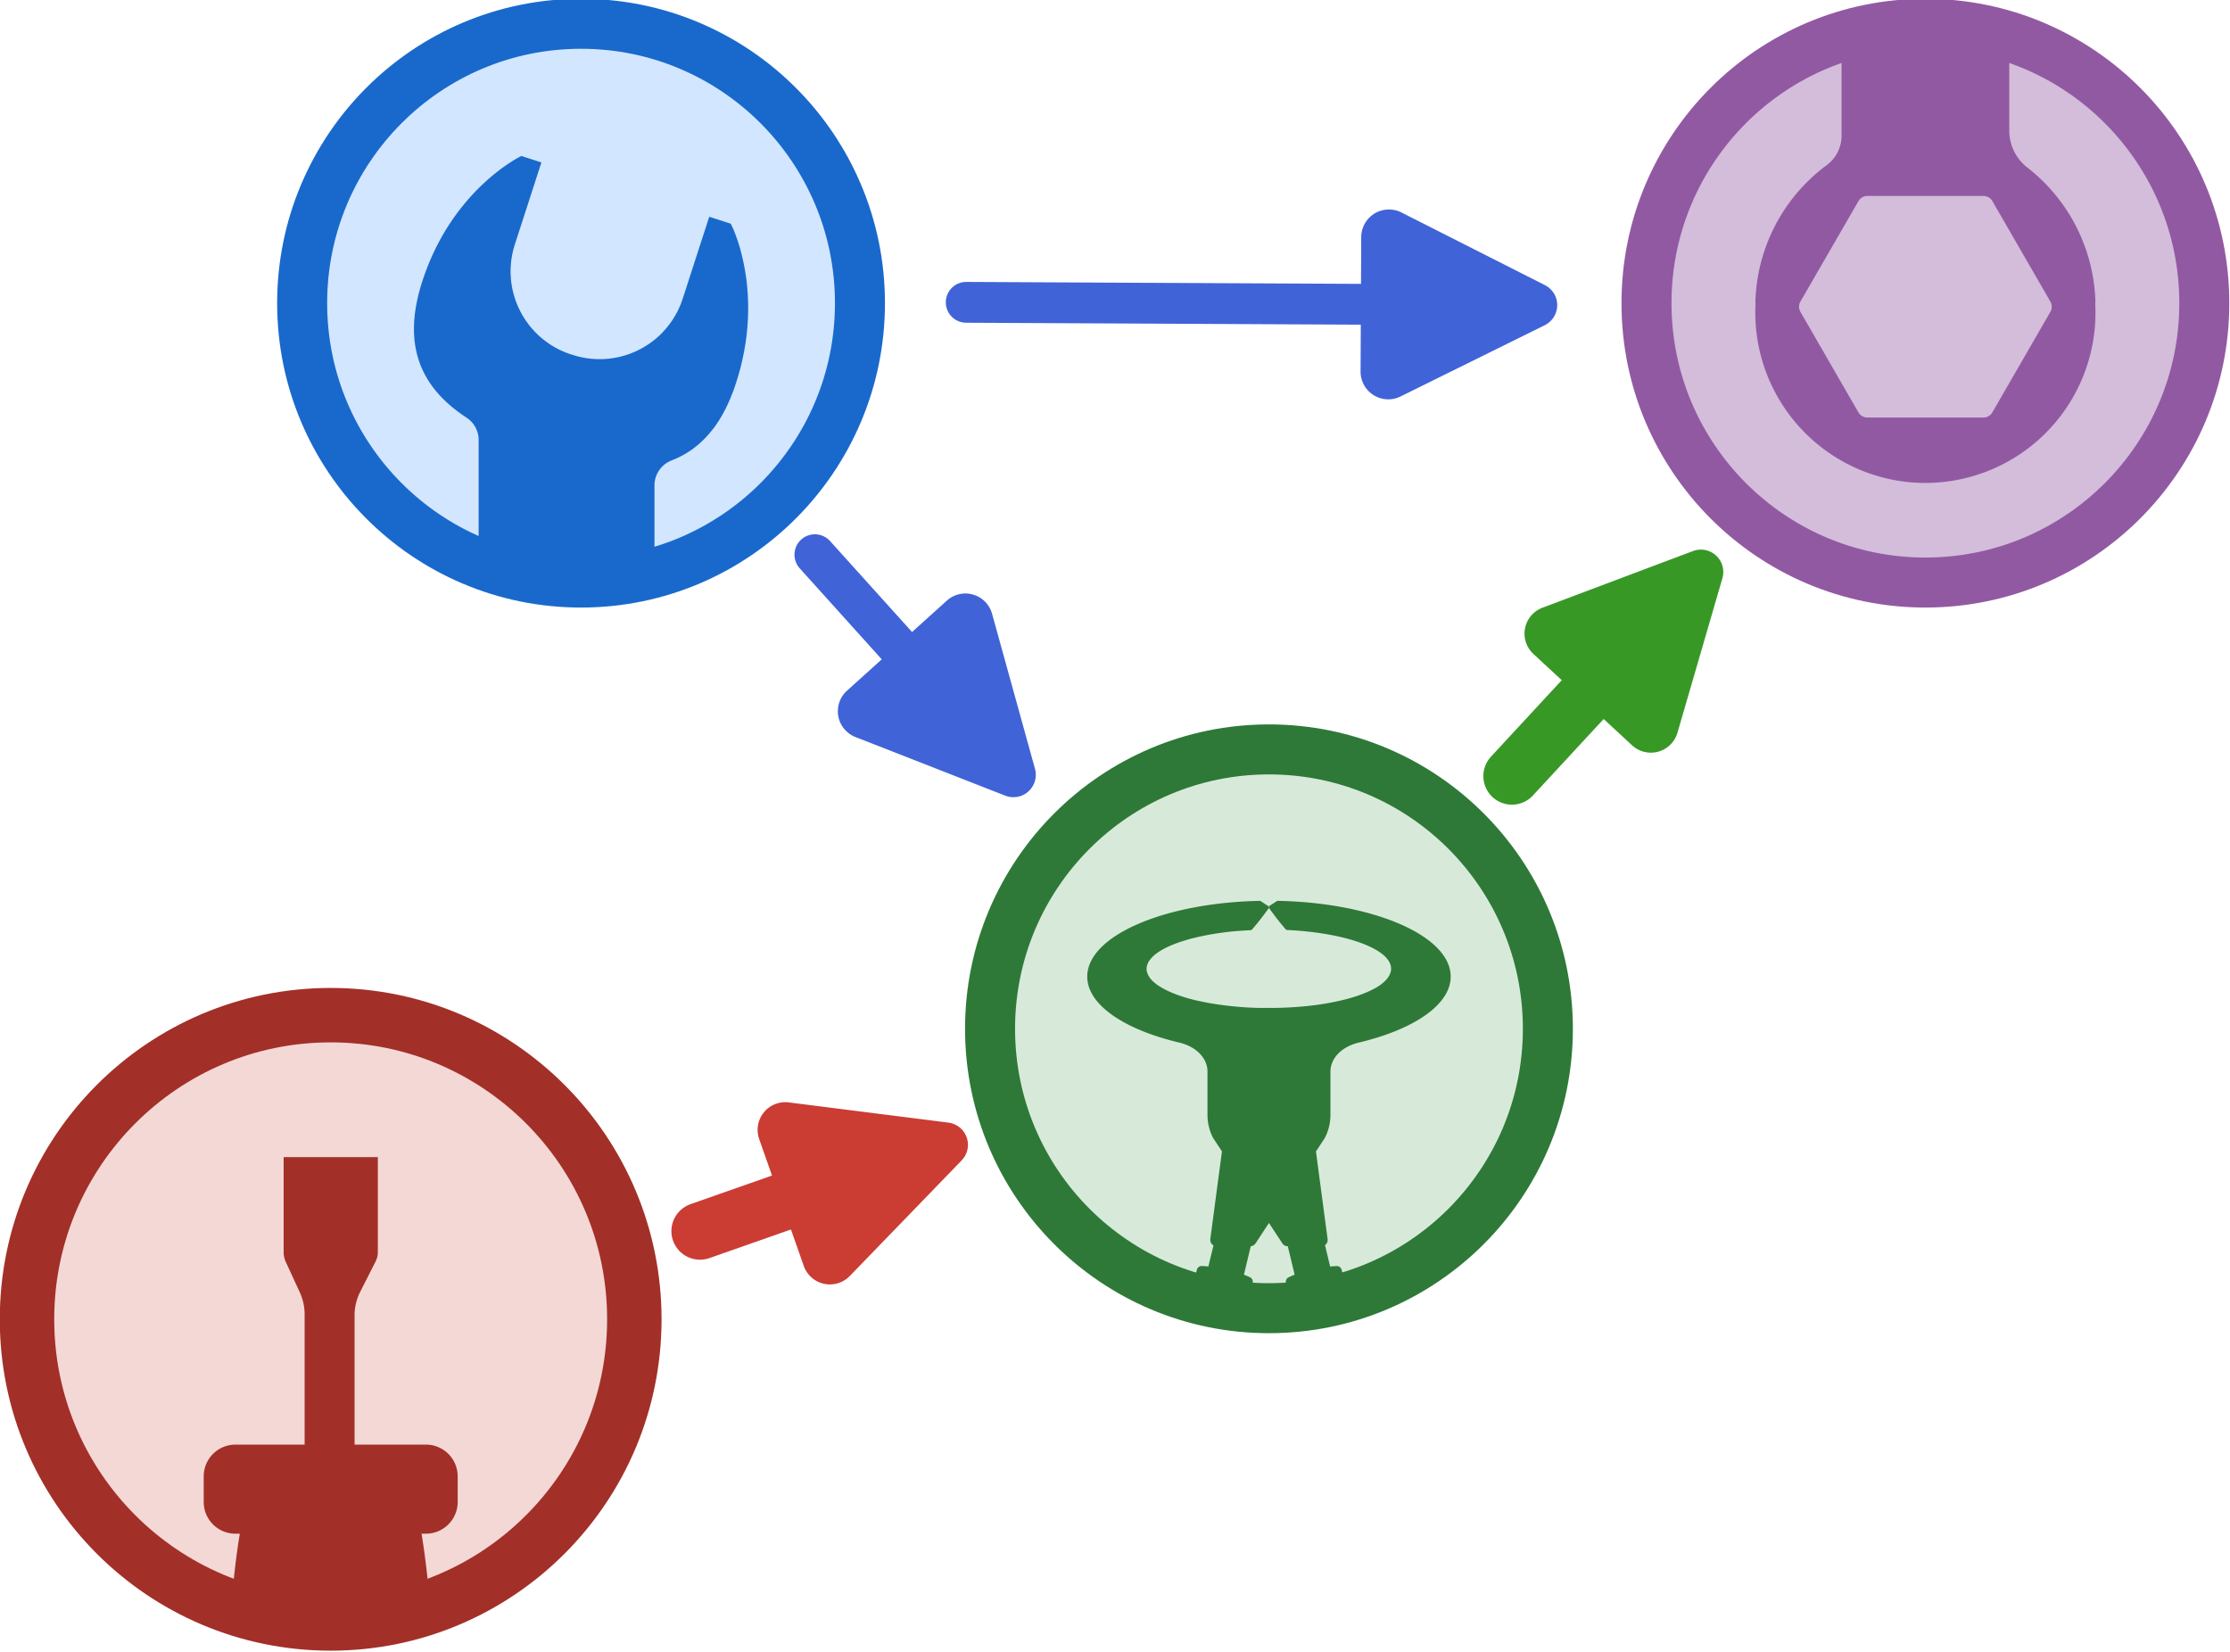 <svg width="109.286" height="80.974" viewBox="0 0 28.915 21.424" xmlns="http://www.w3.org/2000/svg">
    <defs>
        <marker style="overflow:visible" id="c" refX="0" refY="0" orient="auto-start-reverse" markerWidth="6.135" markerHeight="5.93" viewBox="0 0 6.135 5.93" preserveAspectRatio="xMidYMid">
            <path transform="scale(.7)" d="M-.211-4.106 6.21-.894a1 1 90 0 1 0 1.788L-.21 4.106A1.236 1.236 31.717 0 1-2 3v-6A1.236 1.236 148.283 0 1-.211-4.106z" style="fill:#cb3c33;fill-rule:evenodd;stroke:none"/>
        </marker>
        <marker style="overflow:visible" id="d" refX="0" refY="0" orient="auto-start-reverse" markerWidth="6.135" markerHeight="5.93" viewBox="0 0 6.135 5.93" preserveAspectRatio="xMidYMid">
            <path transform="scale(.7)" d="M-.211-4.106 6.21-.894a1 1 90 0 1 0 1.788L-.21 4.106A1.236 1.236 31.717 0 1-2 3v-6A1.236 1.236 148.283 0 1-.211-4.106z" style="fill:#389826;fill-rule:evenodd;stroke:none"/>
        </marker>
        <marker style="overflow:visible" id="a" refX="0" refY="0" orient="auto-start-reverse" markerWidth="6.135" markerHeight="5.93" viewBox="0 0 6.135 5.93" preserveAspectRatio="xMidYMid">
            <path transform="scale(.7)" d="M-.211-4.106 6.21-.894a1 1 90 0 1 0 1.788L-.21 4.106A1.236 1.236 31.717 0 1-2 3v-6A1.236 1.236 148.283 0 1-.211-4.106z" style="fill:#4063d8;fill-rule:evenodd;stroke:none"/>
        </marker>
        <marker style="overflow:visible" id="b" refX="0" refY="0" orient="auto-start-reverse" markerWidth="6.135" markerHeight="5.93" viewBox="0 0 6.135 5.93" preserveAspectRatio="xMidYMid">
            <path transform="scale(.7)" d="M-.211-4.106 6.21-.894a1 1 90 0 1 0 1.788L-.21 4.106A1.236 1.236 31.717 0 1-2 3v-6A1.236 1.236 148.283 0 1-.211-4.106z" style="fill:#4063d8;fill-rule:evenodd;stroke:none"/>
        </marker>
    </defs>
    <path style="fill:none;stroke:#4063d8;stroke-width:.415;stroke-linecap:round;stroke-linejoin:miter;stroke-dasharray:none;stroke-opacity:1;marker-end:url(#a)" d="m12.528 3.92 5.699.028"/>
    <g transform="translate(-15.479 -102.548) scale(.692)">
        <ellipse style="fill:#d2e6ff;stroke:#1969cc;stroke-width:.937;stroke-linecap:round;stroke-linejoin:round;stroke-dasharray:none" cx="33.256" cy="153.871" rx="5.226" ry="5.235"/>
        <path style="fill:#1969cc;stroke:none;stroke-width:.937;stroke-linecap:round;stroke-linejoin:round;stroke-dasharray:none" d="M32.138 151.113s-1.296.614-1.857 2.35c-.391 1.208-.022 1.995.826 2.551a.5.5 0 0 1 .23.416v2.21a5.226 5.235 0 0 0 1.92.367 5.226 5.235 0 0 0 1.375-.188v-1.54a.5.5 0 0 1 .327-.463l.027-.012.043-.018a1.254 1.254 0 0 0 .108-.052l.064-.035c.013-.008.027-.015.04-.024.033-.02.064-.04.096-.063l.047-.036.045-.035a1.854 1.854 0 0 0 .265-.27l.045-.055a2.199 2.199 0 0 0 .138-.207l.003-.006a2.527 2.527 0 0 0 .074-.133l.032-.065.032-.07.027-.059.042-.105.019-.048a4.816 4.816 0 0 0 .104-.32c.015-.054.03-.106.043-.159.013-.052.024-.104.035-.156.011-.051.022-.101.03-.152.019-.1.032-.198.043-.294.004-.047.01-.094.013-.14v-.001l.009-.137.004-.134a4.273 4.273 0 0 0-.033-.602 4.259 4.259 0 0 0-.113-.562 3.47 3.47 0 0 0-.043-.143c-.072-.22-.137-.341-.137-.341l-.403-.13-.498 1.537-.004.012-.004.01-.02.057a1.639 1.639 0 0 1-.192.36 1.542 1.542 0 0 1-.152.184v.002a1.638 1.638 0 0 1-1.587.456c-.034-.01-.067-.018-.1-.03v.001l-.032-.01a1.627 1.627 0 0 1-.734-.486 1.758 1.758 0 0 1-.05-.06v-.001a1.639 1.639 0 0 1-.169-.264 1.626 1.626 0 0 1-.174-.602v-.001l-.005-.08a1.65 1.65 0 0 1 .078-.565l.498-1.538z"/>
    </g>
    <g transform="translate(-30.953 -102.548) scale(.692)">
        <ellipse style="fill:#d3bdda;stroke:#9259a3;stroke-width:.937;stroke-linecap:round;stroke-linejoin:round;stroke-dasharray:none" cx="80.807" cy="153.871" rx="5.226" ry="5.235"/>
        <path style="fill:#9259a3;stroke:none;stroke-width:.937;stroke-linecap:round;stroke-linejoin:round;stroke-dasharray:none" d="M80.807 148.636a5.226 5.235 0 0 0-1.571.243v1.847a.685.685 0 0 1-.273.555 3.299 3.299 0 0 0-1.342 2.583h.004a3.194 3.194 0 0 0 2.817 3.355 3.189 3.189 0 0 0 3.546-3.355h.005a3.303 3.303 0 0 0-1.274-2.533.873.873 0 0 1-.34-.69v-1.763a5.226 5.235 0 0 0-1.572-.242zm-1.086 3.226h2.172c.07 0 .134.037.169.097l1.086 1.881a.195.195 0 0 1 0 .195l-1.086 1.882a.194.194 0 0 1-.169.097h-2.172a.194.194 0 0 1-.169-.097l-1.086-1.882a.195.195 0 0 1 0-.195l1.086-1.88a.195.195 0 0 1 .169-.098z"/>
    </g>
    <g transform="translate(-21.214 -110.823) scale(.692)">
        <ellipse style="fill:#f4d8d6;stroke:#a23028;stroke-width:1.02;stroke-linecap:round;stroke-linejoin:round;stroke-dasharray:none" cx="36.852" cy="184.869" rx="5.69" ry="5.699"/>
        <path style="fill:#a23028;stroke:none;stroke-width:1.02;stroke-linecap:round;stroke-linejoin:round;stroke-dasharray:none" d="M36.852 181.83h-.881v1.798c0 .009 0 .018.002.027v.004l.003.016a.409.409 0 0 0 .031.11l.267.58c.059.129.09.269.09.41v2.442h-1.297a.595.595 0 0 0-.594.594v.48c0 .329.266.595.594.595h.083c-.07.413-.121.87-.158 1.365a5.69 5.7 0 0 0 1.86.318 5.69 5.7 0 0 0 1.86-.318 14.709 14.709 0 0 0-.157-1.365h.082a.595.595 0 0 0 .595-.595v-.48a.595.595 0 0 0-.595-.594H37.3v-2.421a.907.907 0 0 1 .015-.173.981.981 0 0 1 .092-.272l.284-.56a.403.403 0 0 0 .045-.169v-1.792z"/>
    </g>
    <g transform="translate(-26.783 -108.377) scale(.692)">
        <ellipse style="fill:#d7eada;stroke:#2e7938;stroke-width:.937;stroke-linecap:round;stroke-linejoin:round;stroke-dasharray:none" cx="62.481" cy="175.891" rx="5.226" ry="5.235"/>
        <path style="fill:#2e7938;stroke:none;stroke-width:.937;stroke-linecap:round;stroke-linejoin:round;stroke-dasharray:none" d="M62.324 173.493c-1.807.034-3.248.656-3.248 1.42 0 .527.688.987 1.71 1.233a.02.02 0 0 1 .01.002c.36.087.533.323.533.543v.814c0 .15.036.297.104.43l.167.253-.218 1.643a.12.12 0 0 0 .06.119c-.027.106-.059.24-.096.394a1.723 1.723 0 0 0-.122-.008.092.092 0 0 0-.094.07c-.042.18-.097.4-.157.636a5.226 5.235 0 0 0 1.064.203l.138-.595a.09.09 0 0 0-.047-.102 1.254 1.254 0 0 0-.116-.049l.128-.534a.122.122 0 0 0 .089-.052l.252-.384.078.12.174.264a.12.12 0 0 0 .1.053h.001l.128.533a1.278 1.278 0 0 0-.116.05.09.09 0 0 0-.047.101l.138.594A5.226 5.235 0 0 0 64 181.04a46.75 46.75 0 0 1-.157-.633.092.092 0 0 0-.093-.07c-.04.001-.081.005-.123.008a91.31 91.31 0 0 0-.096-.4.12.12 0 0 0 .049-.113l-.192-1.443-.026-.2.166-.253a.94.94 0 0 0 .105-.43v-.814c0-.22.173-.456.533-.543 1.027-.245 1.72-.707 1.72-1.236 0-.763-1.441-1.386-3.249-1.42-.052.035-.155.1-.155.1v.035l.037.052.028.037.03.039.032.044a5.257 5.257 0 0 0 .18.22l.018.019c.884.04 1.605.243 1.862.51l.015.017.013.016.013.016a.357.357 0 0 1 .02.032l.01.017.007.016c.005.011.01.023.013.034l.004.017.005.034v.024a.239.239 0 0 1-.006.05l-.002.007-.003.009c0 .004-.002.007-.004.01a.023.023 0 0 1-.003.008.29.29 0 0 1-.018.038l-.002.004-.007.012-.008.013a.46.46 0 0 1-.056.067l-.03.029-.016.013a.015.015 0 0 0-.004.004c-.001 0-.003 0-.003.003a.906.906 0 0 1-.177.112l-.05.025-.004.002-.024.011-.044.02-.052.02-.015.007a2.845 2.845 0 0 1-.363.112l-.056.014-.028.006c-.131.03-.274.056-.423.076h-.001a5.16 5.16 0 0 1-.196.023c-.008.001-.016 0-.024.002a6.795 6.795 0 0 1-.66.031h-.181a6.309 6.309 0 0 1-.921-.087h-.002a4.729 4.729 0 0 1-.2-.04c-.007 0-.014-.003-.022-.004l-.023-.005-.032-.007-.089-.023-.039-.01-.021-.006-.02-.006a2.941 2.941 0 0 1-.155-.05l-.04-.015-.028-.01a2.103 2.103 0 0 1-.11-.047l-.025-.011a.016.016 0 0 1-.004-.002c-.01-.004-.018-.01-.027-.014a1.289 1.289 0 0 1-.16-.093.82.82 0 0 1-.11-.095l-.005-.006a.42.42 0 0 1-.041-.055l-.008-.014-.003-.004a.302.302 0 0 1-.014-.029c0-.003-.002-.006-.003-.008l-.004-.008-.003-.01a.04.04 0 0 0-.003-.01l-.003-.006-.003-.018v-.002l-.002-.012a.17.17 0 0 1 0-.006l-.001-.018v-.017l.005-.034.005-.017c.004-.012.007-.023.012-.034l.008-.017a.196.196 0 0 1 .009-.016l.01-.016.011-.016a.37.37 0 0 1 .013-.017l.013-.016.015-.015.015-.016c.119-.115.323-.217.588-.298.048-.015.098-.03.15-.043a5.137 5.137 0 0 1 .903-.142c.068-.005.136-.009.206-.012l.019-.02a3.911 3.911 0 0 0 .178-.219l.034-.044.016-.021.04-.055.038-.05v-.038s-.103-.065-.155-.1z"/>
    </g>
    <path style="fill:none;stroke:#4063d8;stroke-width:.415;stroke-linecap:round;stroke-linejoin:miter;stroke-dasharray:none;stroke-opacity:1;marker-end:url(#b)" d="m10.566 7.192 1.453 1.611"/>
    <path style="fill:none;stroke:#cb3c33;stroke-width:.415;stroke-linecap:round;stroke-linejoin:miter;stroke-dasharray:none;stroke-opacity:1;marker-end:url(#c)" d="m9.076 15.963 1.605-.564"/>
    <path style="fill:none;stroke:#389826;stroke-width:.415;stroke-linecap:round;stroke-linejoin:miter;stroke-dasharray:none;stroke-opacity:1;marker-end:url(#d)" d="m19.604 10.063 1.313-1.418"/>
    <path style="fill:none;stroke:#cb3c33;stroke-width:.741;stroke-linecap:round;stroke-linejoin:miter;stroke-opacity:1;stroke-dasharray:none" d="m9.076 15.963 1.299-.456"/>
    <path style="fill:none;stroke:#4063d8;stroke-width:.529;stroke-linecap:round;stroke-linejoin:miter;stroke-opacity:1;stroke-dasharray:none" d="m10.566 7.192 1.27 1.409"/>
    <path style="fill:none;stroke:#389826;stroke-width:.741;stroke-linecap:round;stroke-linejoin:miter;stroke-opacity:1;stroke-dasharray:none" d="m19.604 10.063 1.067-1.153"/>
    <path style="fill:none;stroke:#4063d8;stroke-width:.529;stroke-linecap:round;stroke-linejoin:miter;stroke-opacity:1;stroke-dasharray:none" d="m12.528 3.92 5.699.028"/>
</svg>
